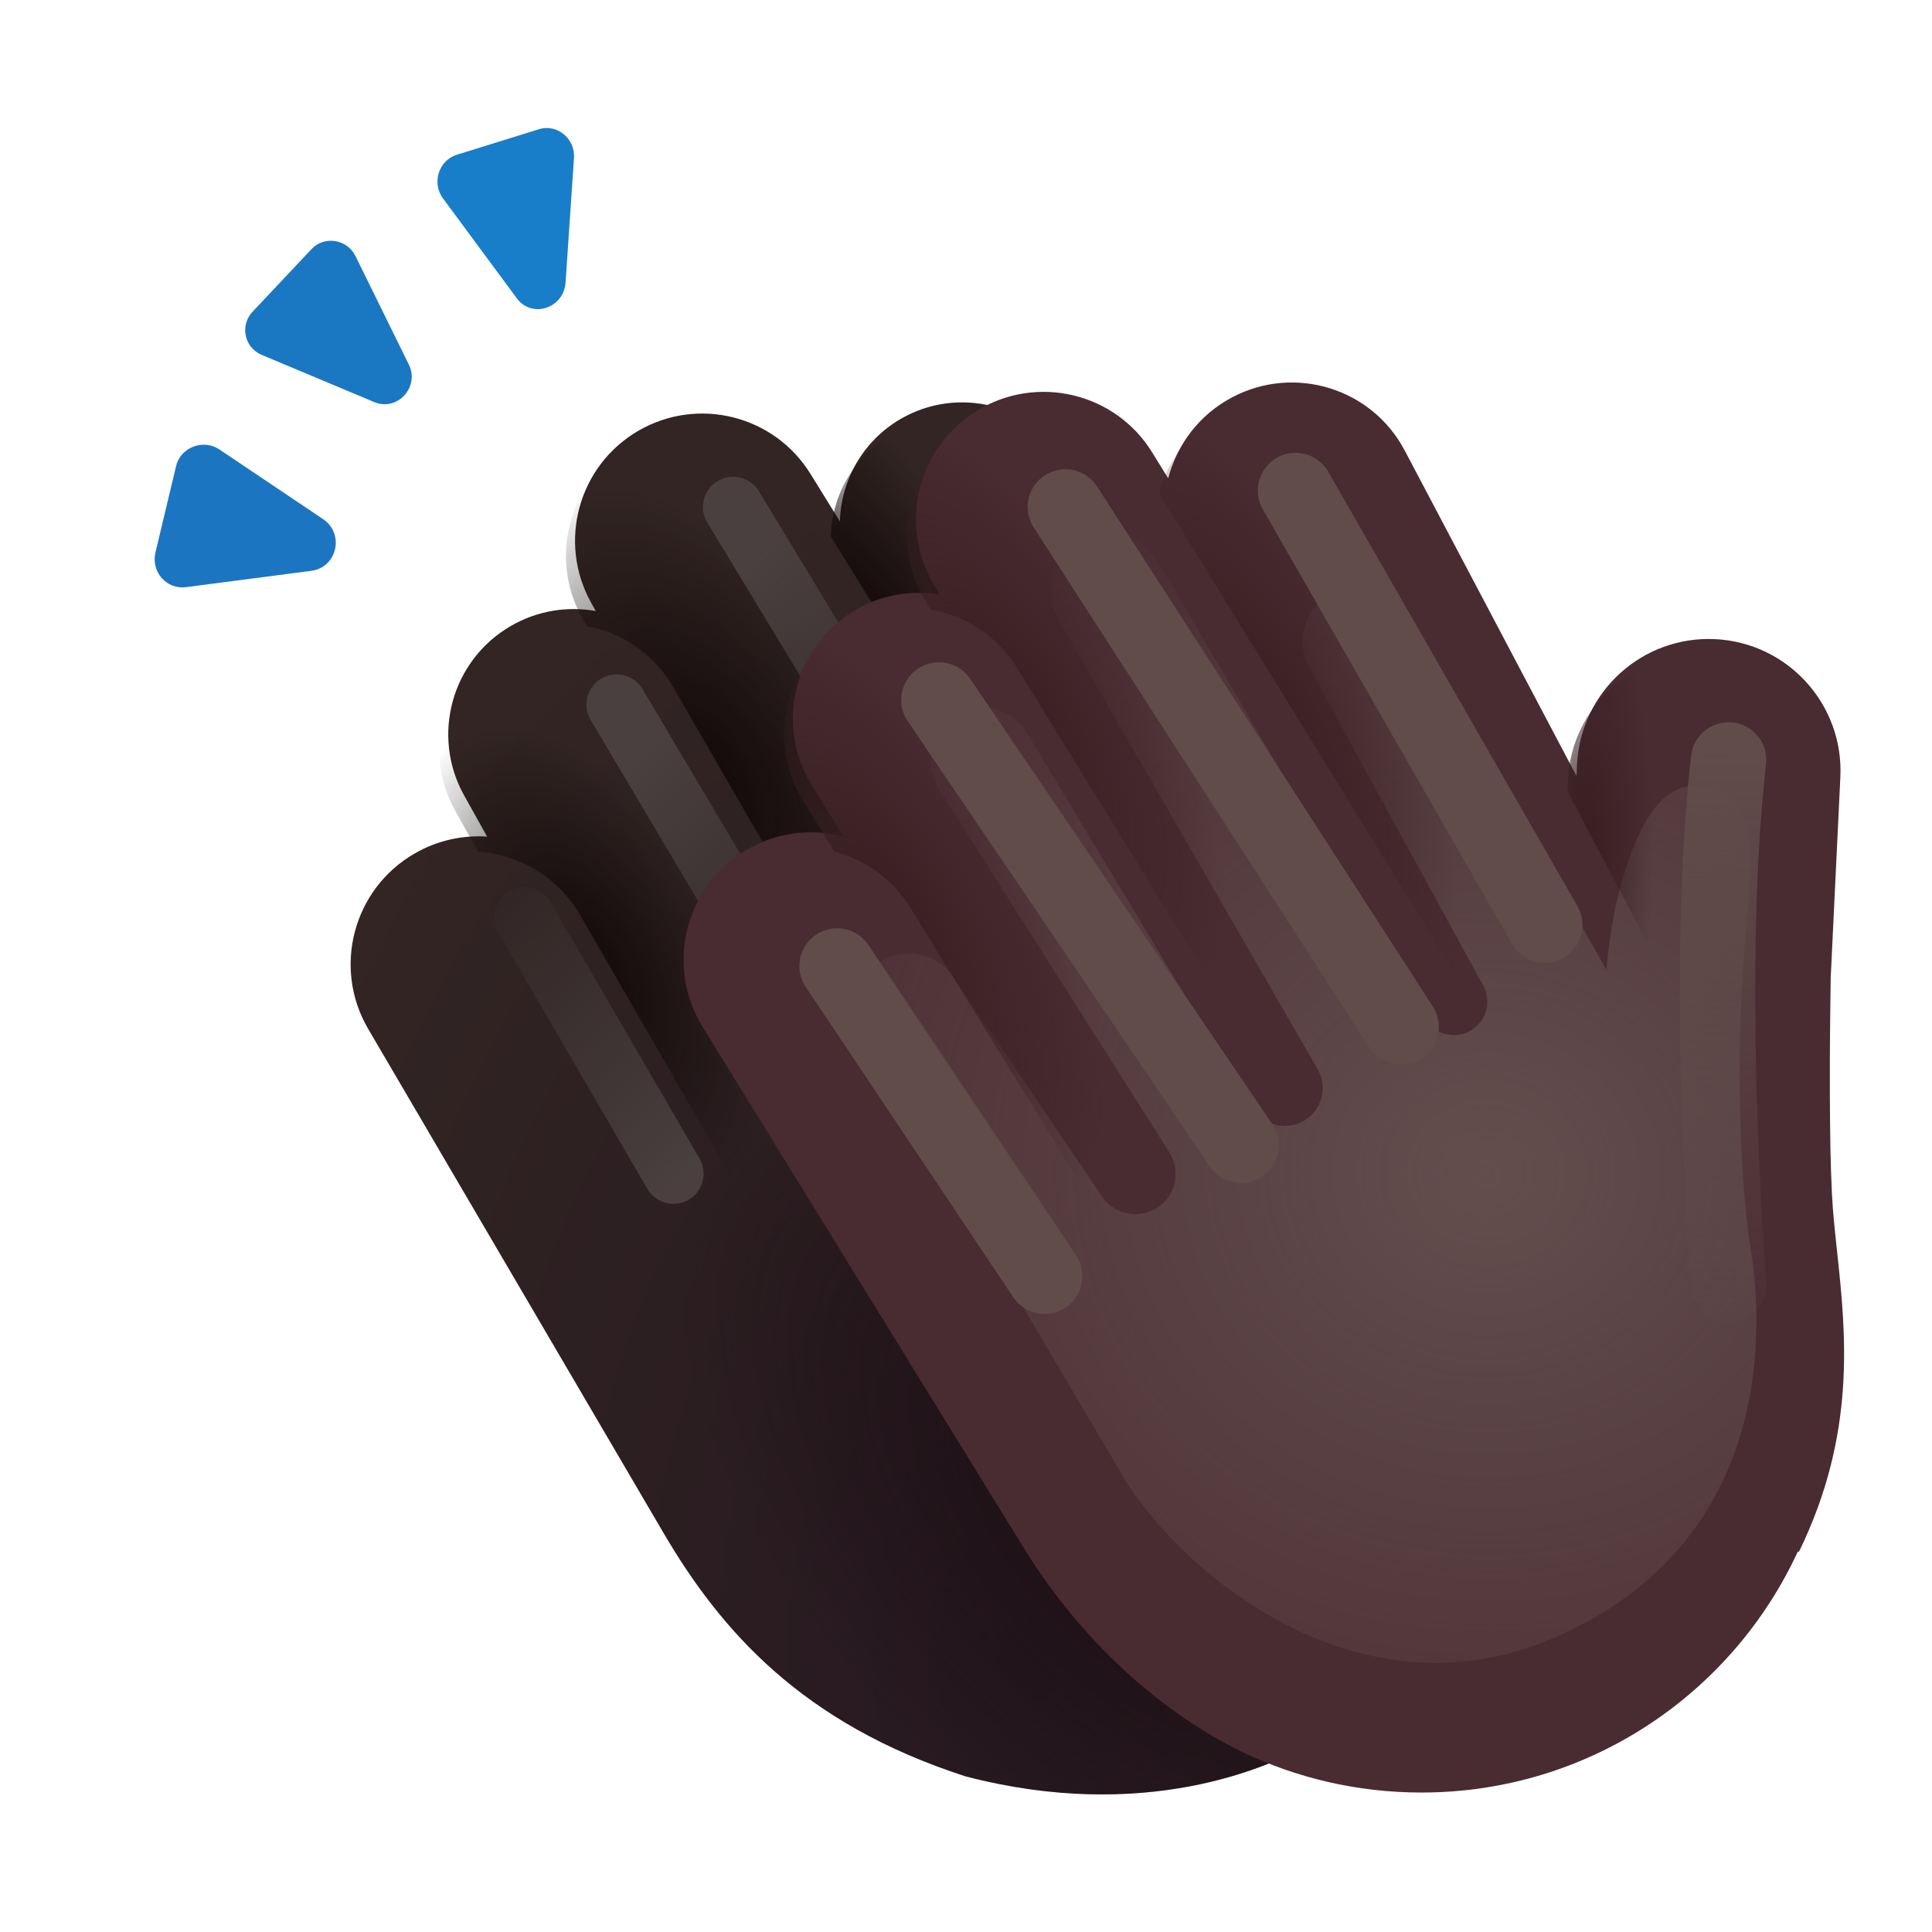 <svg width="32" height="32" viewBox="0 0 32 32" fill="none" xmlns="http://www.w3.org/2000/svg">
<g filter="url(#filter0_i_20020_3464)">
<path d="M13.761 8.886C13.78 8.205 14.141 7.551 14.773 7.186C15.721 6.639 16.933 6.944 17.508 7.876L21.316 14.048C21.966 15.101 21.612 16.482 20.537 17.094C19.483 17.693 18.141 17.319 17.55 16.259L17.29 15.793C17.159 16.402 16.78 16.956 16.194 17.289C15.728 17.555 15.208 17.637 14.717 17.559L14.748 17.612C15.079 18.185 15.113 18.848 14.899 19.423L21.646 29.078C20.865 29.547 18.779 30.438 15.841 29.672C13.13 28.797 11.787 27.25 10.849 25.656L5.947 17.29C5.355 16.276 5.7 14.974 6.717 14.387C7.095 14.168 7.513 14.08 7.918 14.107L7.537 13.424C6.985 12.434 7.331 11.184 8.313 10.617C8.755 10.361 9.252 10.287 9.718 10.371L9.641 10.233C9.081 9.227 9.431 7.958 10.428 7.382C11.415 6.813 12.675 7.13 13.274 8.099L13.761 8.886Z" fill="url(#paint0_radial_20020_3464)"/>
<path d="M13.761 8.886C13.78 8.205 14.141 7.551 14.773 7.186C15.721 6.639 16.933 6.944 17.508 7.876L21.316 14.048C21.966 15.101 21.612 16.482 20.537 17.094C19.483 17.693 18.141 17.319 17.55 16.259L17.29 15.793C17.159 16.402 16.78 16.956 16.194 17.289C15.728 17.555 15.208 17.637 14.717 17.559L14.748 17.612C15.079 18.185 15.113 18.848 14.899 19.423L21.646 29.078C20.865 29.547 18.779 30.438 15.841 29.672C13.13 28.797 11.787 27.25 10.849 25.656L5.947 17.29C5.355 16.276 5.7 14.974 6.717 14.387C7.095 14.168 7.513 14.08 7.918 14.107L7.537 13.424C6.985 12.434 7.331 11.184 8.313 10.617C8.755 10.361 9.252 10.287 9.718 10.371L9.641 10.233C9.081 9.227 9.431 7.958 10.428 7.382C11.415 6.813 12.675 7.13 13.274 8.099L13.761 8.886Z" fill="url(#paint1_radial_20020_3464)"/>
</g>
<path d="M8.313 10.617C7.331 11.184 6.985 12.434 7.537 13.424L7.918 14.107C8.599 14.153 9.245 14.527 9.612 15.162L12.871 20.808C13.256 20.814 13.648 20.716 14.003 20.502C14.997 19.902 15.329 18.617 14.748 17.612L11.148 11.376C10.575 10.384 9.305 10.043 8.313 10.617Z" fill="url(#paint2_radial_20020_3464)"/>
<path d="M10.428 7.382C9.431 7.958 9.081 9.227 9.641 10.233L9.718 10.371C10.298 10.476 10.83 10.826 11.148 11.376L14.717 17.559C15.208 17.636 15.728 17.554 16.194 17.289C17.311 16.653 17.678 15.217 17.001 14.123L13.274 8.099C12.675 7.13 11.415 6.813 10.428 7.382Z" fill="url(#paint3_radial_20020_3464)"/>
<path d="M13.761 8.886L17.001 14.123C17.323 14.643 17.409 15.241 17.29 15.793L17.55 16.259C18.141 17.319 19.483 17.693 20.537 17.094C21.612 16.482 21.966 15.101 21.316 14.048L17.508 7.876C16.933 6.944 15.721 6.639 14.773 7.186C14.141 7.551 13.78 8.205 13.761 8.886Z" fill="url(#paint4_radial_20020_3464)"/>
<g filter="url(#filter1_f_20020_3464)">
<path d="M8.685 15.194L11.154 19.439" stroke="url(#paint5_linear_20020_3464)" stroke-linecap="round"/>
</g>
<g filter="url(#filter2_f_20020_3464)">
<path d="M10.213 11.67L12.407 15.365" stroke="url(#paint6_linear_20020_3464)" stroke-linecap="round"/>
</g>
<g filter="url(#filter3_f_20020_3464)">
<path d="M12.143 8.397L15.16 13.378" stroke="url(#paint7_linear_20020_3464)" stroke-linecap="round"/>
</g>
<g filter="url(#filter4_ii_20020_3464)">
<path d="M8.457 4.887L7.237 3.236C7.047 2.978 7.167 2.606 7.467 2.513L8.827 2.09C9.127 1.997 9.427 2.245 9.407 2.565L9.267 4.64C9.227 5.063 8.707 5.228 8.457 4.887Z" fill="#187EC9"/>
</g>
<g filter="url(#filter5_ii_20020_3464)">
<path d="M6.097 6.509L4.237 5.729C3.947 5.609 3.867 5.239 4.087 5.009L5.057 3.979C5.267 3.749 5.647 3.809 5.787 4.089L6.677 5.899C6.847 6.269 6.477 6.669 6.097 6.509Z" fill="#1A78C3"/>
</g>
<g filter="url(#filter6_ii_20020_3464)">
<path d="M5.053 9.305L2.981 9.575C2.66 9.616 2.401 9.326 2.474 9.004L2.816 7.572C2.888 7.261 3.261 7.116 3.53 7.292L5.26 8.454C5.612 8.703 5.477 9.253 5.053 9.305Z" fill="#1C75C1"/>
</g>
<g filter="url(#filter7_i_20020_3464)">
<path d="M20.429 29.269C21.326 29.699 22.332 29.94 23.393 29.94C26.158 29.94 28.541 28.305 29.628 25.948L29.646 25.953C30.601 23.993 30.424 22.346 30.278 20.98C30.242 20.648 30.208 20.331 30.193 20.031C30.146 19.124 30.154 17.585 30.172 16.426C30.174 16.407 30.175 16.387 30.176 16.367L30.332 13.121C30.39 11.917 29.461 10.894 28.257 10.836C27.053 10.778 26.03 11.707 25.971 12.911L25.962 13.103L23.116 7.711C22.572 6.679 21.292 6.286 20.26 6.83C19.712 7.119 19.343 7.616 19.199 8.173L18.934 7.744C18.323 6.751 17.019 6.443 16.027 7.055C15.034 7.667 14.723 8.969 15.335 9.962L15.419 10.099C14.937 10.017 14.424 10.103 13.975 10.38C12.994 10.984 12.689 12.27 13.293 13.251L13.82 14.105C13.281 13.964 12.688 14.035 12.176 14.35C11.183 14.962 10.875 16.263 11.486 17.256L16.864 25.981C17.974 27.734 19.392 28.771 20.429 29.269Z" fill="#492B32"/>
</g>
<g filter="url(#filter8_f_20020_3464)">
<path d="M18.633 24.509L14.286 17.14C14.049 16.737 14.162 16.219 14.547 15.952C14.956 15.668 15.517 15.773 15.796 16.186L18.253 19.817C18.462 20.126 18.884 20.203 19.189 19.989C19.48 19.784 19.559 19.387 19.368 19.086L15.539 13.05C15.299 12.672 15.386 12.174 15.741 11.9C16.151 11.585 16.745 11.697 17.011 12.14L20.744 18.345C20.926 18.647 21.321 18.74 21.619 18.55C21.901 18.369 21.991 17.999 21.824 17.709L17.544 10.288C17.268 9.809 17.455 9.196 17.951 8.952C18.401 8.731 18.946 8.895 19.198 9.328L23.604 16.869C23.763 17.142 24.118 17.226 24.383 17.054C24.625 16.896 24.705 16.578 24.567 16.325L21.688 11.061C21.447 10.62 21.61 10.066 22.052 9.827C22.487 9.592 23.03 9.748 23.274 10.178L26.609 16.066C26.613 15.942 26.685 15.315 26.782 14.913C27.112 13.554 27.557 13.023 28.04 13.023C28.542 13.023 29.132 13.237 28.97 14.812C28.651 17.937 28.912 20.104 28.97 20.511C29.029 20.918 29.923 25.273 25.794 27.105C22.491 28.57 19.554 26.011 18.633 24.509Z" fill="url(#paint8_radial_20020_3464)"/>
</g>
<path d="M13.975 10.38C12.994 10.984 12.689 12.27 13.293 13.251L13.82 14.105C14.327 14.238 14.785 14.559 15.082 15.04L19.969 22.969C20.499 23.105 21.081 23.034 21.584 22.725C22.564 22.12 22.87 20.834 22.265 19.854L16.846 11.061C16.241 10.08 14.956 9.775 13.975 10.38Z" fill="url(#paint9_radial_20020_3464)"/>
<path d="M16.027 7.055C15.034 7.667 14.723 8.97 15.335 9.962L15.419 10.099C15.99 10.196 16.518 10.529 16.846 11.061L22.16 19.683C22.652 19.769 23.177 19.683 23.635 19.4C24.628 18.788 24.939 17.486 24.327 16.493L18.934 7.744C18.323 6.751 17.019 6.443 16.027 7.055Z" fill="url(#paint10_radial_20020_3464)"/>
<path d="M19.199 8.173L24.327 16.493C24.794 17.25 24.724 18.188 24.223 18.862C24.792 19.827 26.028 20.183 27.029 19.654C28.061 19.11 28.458 17.831 27.913 16.8L23.116 7.711C22.572 6.679 21.292 6.286 20.26 6.83C19.712 7.119 19.343 7.616 19.199 8.173Z" fill="url(#paint11_radial_20020_3464)"/>
<path d="M28.715 18.323L25.962 13.106L25.971 12.911C26.03 11.707 27.053 10.778 28.257 10.836C29.461 10.894 30.39 11.917 30.332 13.122L30.176 16.367C30.132 17.282 29.53 18.039 28.715 18.323Z" fill="url(#paint12_radial_20020_3464)"/>
<g filter="url(#filter9_f_20020_3464)">
<path d="M13.865 16L17.302 21.138" stroke="#614C4A" stroke-width="1.25" stroke-linecap="round"/>
</g>
<g filter="url(#filter10_f_20020_3464)">
<path d="M15.552 11.594L20.556 18.969" stroke="#614C4A" stroke-width="1.25" stroke-linecap="round"/>
</g>
<g filter="url(#filter11_f_20020_3464)">
<path d="M17.646 8.397L23.207 17.01" stroke="#614C4A" stroke-width="1.25" stroke-linecap="round"/>
</g>
<g filter="url(#filter12_f_20020_3464)">
<path d="M21.458 8.125L25.587 15.323" stroke="#614C4A" stroke-width="1.25" stroke-linecap="round"/>
</g>
<g filter="url(#filter13_f_20020_3464)">
<path d="M28.631 12.587C28.32 15.32 28.462 18.926 28.631 21.288" stroke="url(#paint13_linear_20020_3464)" stroke-width="1.25" stroke-linecap="round"/>
</g>
<defs>
<filter id="filter0_i_20020_3464" x="5.658" y="6.665" width="16.138" height="23.306" filterUnits="userSpaceOnUse" color-interpolation-filters="sRGB">
<feFlood flood-opacity="0" result="BackgroundImageFix"/>
<feBlend mode="normal" in="SourceGraphic" in2="BackgroundImageFix" result="shape"/>
<feColorMatrix in="SourceAlpha" type="matrix" values="0 0 0 0 0 0 0 0 0 0 0 0 0 0 0 0 0 0 127 0" result="hardAlpha"/>
<feOffset dx="0.15" dy="-0.25"/>
<feGaussianBlur stdDeviation="0.25"/>
<feComposite in2="hardAlpha" operator="arithmetic" k2="-1" k3="1"/>
<feColorMatrix type="matrix" values="0 0 0 0 0.308 0 0 0 0 0.233 0 0 0 0 0.238 0 0 0 1 0"/>
<feBlend mode="normal" in2="shape" result="effect1_innerShadow_20020_3464"/>
</filter>
<filter id="filter1_f_20020_3464" x="7.434" y="13.944" width="4.97" height="6.745" filterUnits="userSpaceOnUse" color-interpolation-filters="sRGB">
<feFlood flood-opacity="0" result="BackgroundImageFix"/>
<feBlend mode="normal" in="SourceGraphic" in2="BackgroundImageFix" result="shape"/>
<feGaussianBlur stdDeviation="0.375" result="effect1_foregroundBlur_20020_3464"/>
</filter>
<filter id="filter2_f_20020_3464" x="8.963" y="10.42" width="4.694" height="6.195" filterUnits="userSpaceOnUse" color-interpolation-filters="sRGB">
<feFlood flood-opacity="0" result="BackgroundImageFix"/>
<feBlend mode="normal" in="SourceGraphic" in2="BackgroundImageFix" result="shape"/>
<feGaussianBlur stdDeviation="0.375" result="effect1_foregroundBlur_20020_3464"/>
</filter>
<filter id="filter3_f_20020_3464" x="10.643" y="6.897" width="6.017" height="7.981" filterUnits="userSpaceOnUse" color-interpolation-filters="sRGB">
<feFlood flood-opacity="0" result="BackgroundImageFix"/>
<feBlend mode="normal" in="SourceGraphic" in2="BackgroundImageFix" result="shape"/>
<feGaussianBlur stdDeviation="0.5" result="effect1_foregroundBlur_20020_3464"/>
</filter>
<filter id="filter4_ii_20020_3464" x="6.996" y="1.97" width="2.662" height="3.25" filterUnits="userSpaceOnUse" color-interpolation-filters="sRGB">
<feFlood flood-opacity="0" result="BackgroundImageFix"/>
<feBlend mode="normal" in="SourceGraphic" in2="BackgroundImageFix" result="shape"/>
<feColorMatrix in="SourceAlpha" type="matrix" values="0 0 0 0 0 0 0 0 0 0 0 0 0 0 0 0 0 0 127 0" result="hardAlpha"/>
<feOffset dx="-0.15" dy="0.15"/>
<feGaussianBlur stdDeviation="0.15"/>
<feComposite in2="hardAlpha" operator="arithmetic" k2="-1" k3="1"/>
<feColorMatrix type="matrix" values="0 0 0 0 0.11 0 0 0 0 0.58 0 0 0 0 0.906 0 0 0 1 0"/>
<feBlend mode="normal" in2="shape" result="effect1_innerShadow_20020_3464"/>
<feColorMatrix in="SourceAlpha" type="matrix" values="0 0 0 0 0 0 0 0 0 0 0 0 0 0 0 0 0 0 127 0" result="hardAlpha"/>
<feOffset dx="0.25" dy="-0.1"/>
<feGaussianBlur stdDeviation="0.2"/>
<feComposite in2="hardAlpha" operator="arithmetic" k2="-1" k3="1"/>
<feColorMatrix type="matrix" values="0 0 0 0 0.086 0 0 0 0 0.318 0 0 0 0 0.655 0 0 0 1 0"/>
<feBlend mode="normal" in2="effect1_innerShadow_20020_3464" result="effect2_innerShadow_20020_3464"/>
</filter>
<filter id="filter5_ii_20020_3464" x="3.811" y="3.838" width="3.158" height="2.858" filterUnits="userSpaceOnUse" color-interpolation-filters="sRGB">
<feFlood flood-opacity="0" result="BackgroundImageFix"/>
<feBlend mode="normal" in="SourceGraphic" in2="BackgroundImageFix" result="shape"/>
<feColorMatrix in="SourceAlpha" type="matrix" values="0 0 0 0 0 0 0 0 0 0 0 0 0 0 0 0 0 0 127 0" result="hardAlpha"/>
<feOffset dx="-0.15" dy="0.15"/>
<feGaussianBlur stdDeviation="0.15"/>
<feComposite in2="hardAlpha" operator="arithmetic" k2="-1" k3="1"/>
<feColorMatrix type="matrix" values="0 0 0 0 0.114 0 0 0 0 0.569 0 0 0 0 0.898 0 0 0 1 0"/>
<feBlend mode="normal" in2="shape" result="effect1_innerShadow_20020_3464"/>
<feColorMatrix in="SourceAlpha" type="matrix" values="0 0 0 0 0 0 0 0 0 0 0 0 0 0 0 0 0 0 127 0" result="hardAlpha"/>
<feOffset dx="0.25"/>
<feGaussianBlur stdDeviation="0.2"/>
<feComposite in2="hardAlpha" operator="arithmetic" k2="-1" k3="1"/>
<feColorMatrix type="matrix" values="0 0 0 0 0.078 0 0 0 0 0.341 0 0 0 0 0.588 0 0 0 1 0"/>
<feBlend mode="normal" in2="effect1_innerShadow_20020_3464" result="effect2_innerShadow_20020_3464"/>
</filter>
<filter id="filter6_ii_20020_3464" x="2.311" y="7.216" width="3.4" height="2.513" filterUnits="userSpaceOnUse" color-interpolation-filters="sRGB">
<feFlood flood-opacity="0" result="BackgroundImageFix"/>
<feBlend mode="normal" in="SourceGraphic" in2="BackgroundImageFix" result="shape"/>
<feColorMatrix in="SourceAlpha" type="matrix" values="0 0 0 0 0 0 0 0 0 0 0 0 0 0 0 0 0 0 127 0" result="hardAlpha"/>
<feOffset dx="-0.15" dy="0.15"/>
<feGaussianBlur stdDeviation="0.15"/>
<feComposite in2="hardAlpha" operator="arithmetic" k2="-1" k3="1"/>
<feColorMatrix type="matrix" values="0 0 0 0 0.114 0 0 0 0 0.557 0 0 0 0 0.875 0 0 0 1 0"/>
<feBlend mode="normal" in2="shape" result="effect1_innerShadow_20020_3464"/>
<feColorMatrix in="SourceAlpha" type="matrix" values="0 0 0 0 0 0 0 0 0 0 0 0 0 0 0 0 0 0 127 0" result="hardAlpha"/>
<feOffset dx="0.25"/>
<feGaussianBlur stdDeviation="0.2"/>
<feComposite in2="hardAlpha" operator="arithmetic" k2="-1" k3="1"/>
<feColorMatrix type="matrix" values="0 0 0 0 0.094 0 0 0 0 0.302 0 0 0 0 0.604 0 0 0 1 0"/>
<feBlend mode="normal" in2="effect1_innerShadow_20020_3464" result="effect2_innerShadow_20020_3464"/>
</filter>
<filter id="filter7_i_20020_3464" x="11.172" y="6.335" width="19.372" height="23.605" filterUnits="userSpaceOnUse" color-interpolation-filters="sRGB">
<feFlood flood-opacity="0" result="BackgroundImageFix"/>
<feBlend mode="normal" in="SourceGraphic" in2="BackgroundImageFix" result="shape"/>
<feColorMatrix in="SourceAlpha" type="matrix" values="0 0 0 0 0 0 0 0 0 0 0 0 0 0 0 0 0 0 127 0" result="hardAlpha"/>
<feOffset dx="0.15" dy="-0.25"/>
<feGaussianBlur stdDeviation="0.2"/>
<feComposite in2="hardAlpha" operator="arithmetic" k2="-1" k3="1"/>
<feColorMatrix type="matrix" values="0 0 0 0 0.321 0 0 0 0 0.215 0 0 0 0 0.268 0 0 0 1 0"/>
<feBlend mode="normal" in2="shape" result="effect1_innerShadow_20020_3464"/>
</filter>
<filter id="filter8_f_20020_3464" x="12.162" y="6.854" width="18.929" height="22.689" filterUnits="userSpaceOnUse" color-interpolation-filters="sRGB">
<feFlood flood-opacity="0" result="BackgroundImageFix"/>
<feBlend mode="normal" in="SourceGraphic" in2="BackgroundImageFix" result="shape"/>
<feGaussianBlur stdDeviation="1" result="effect1_foregroundBlur_20020_3464"/>
</filter>
<filter id="filter9_f_20020_3464" x="11.99" y="14.125" width="7.187" height="8.888" filterUnits="userSpaceOnUse" color-interpolation-filters="sRGB">
<feFlood flood-opacity="0" result="BackgroundImageFix"/>
<feBlend mode="normal" in="SourceGraphic" in2="BackgroundImageFix" result="shape"/>
<feGaussianBlur stdDeviation="0.625" result="effect1_foregroundBlur_20020_3464"/>
</filter>
<filter id="filter10_f_20020_3464" x="13.677" y="9.719" width="8.754" height="11.125" filterUnits="userSpaceOnUse" color-interpolation-filters="sRGB">
<feFlood flood-opacity="0" result="BackgroundImageFix"/>
<feBlend mode="normal" in="SourceGraphic" in2="BackgroundImageFix" result="shape"/>
<feGaussianBlur stdDeviation="0.625" result="effect1_foregroundBlur_20020_3464"/>
</filter>
<filter id="filter11_f_20020_3464" x="15.771" y="6.522" width="9.312" height="12.363" filterUnits="userSpaceOnUse" color-interpolation-filters="sRGB">
<feFlood flood-opacity="0" result="BackgroundImageFix"/>
<feBlend mode="normal" in="SourceGraphic" in2="BackgroundImageFix" result="shape"/>
<feGaussianBlur stdDeviation="0.625" result="effect1_foregroundBlur_20020_3464"/>
</filter>
<filter id="filter12_f_20020_3464" x="19.583" y="6.25" width="7.879" height="10.948" filterUnits="userSpaceOnUse" color-interpolation-filters="sRGB">
<feFlood flood-opacity="0" result="BackgroundImageFix"/>
<feBlend mode="normal" in="SourceGraphic" in2="BackgroundImageFix" result="shape"/>
<feGaussianBlur stdDeviation="0.625" result="effect1_foregroundBlur_20020_3464"/>
</filter>
<filter id="filter13_f_20020_3464" x="26.572" y="10.712" width="3.934" height="12.452" filterUnits="userSpaceOnUse" color-interpolation-filters="sRGB">
<feFlood flood-opacity="0" result="BackgroundImageFix"/>
<feBlend mode="normal" in="SourceGraphic" in2="BackgroundImageFix" result="shape"/>
<feGaussianBlur stdDeviation="0.625" result="effect1_foregroundBlur_20020_3464"/>
</filter>
<radialGradient id="paint0_radial_20020_3464" cx="0" cy="0" r="1" gradientUnits="userSpaceOnUse" gradientTransform="translate(16.926 27.696) rotate(-93.746) scale(19.894 13.795)">
<stop stop-color="#261820"/>
<stop offset="1" stop-color="#322523"/>
</radialGradient>
<radialGradient id="paint1_radial_20020_3464" cx="0" cy="0" r="1" gradientUnits="userSpaceOnUse" gradientTransform="translate(19.082 25.658) rotate(-137.597) scale(9.681 5.334)">
<stop stop-color="#1B0E13"/>
<stop offset="1" stop-color="#1B0E13" stop-opacity="0"/>
</radialGradient>
<radialGradient id="paint2_radial_20020_3464" cx="0" cy="0" r="1" gradientUnits="userSpaceOnUse" gradientTransform="translate(9.656 16.039) rotate(61.618) scale(4.312 2.47)">
<stop stop-color="#110808"/>
<stop offset="1" stop-color="#110808" stop-opacity="0"/>
</radialGradient>
<radialGradient id="paint3_radial_20020_3464" cx="0" cy="0" r="1" gradientUnits="userSpaceOnUse" gradientTransform="translate(11.633 12.946) rotate(60.838) scale(5.314 3.085)">
<stop stop-color="#110808"/>
<stop offset="1" stop-color="#110808" stop-opacity="0"/>
</radialGradient>
<radialGradient id="paint4_radial_20020_3464" cx="0" cy="0" r="1" gradientUnits="userSpaceOnUse" gradientTransform="translate(14.582 10.681) rotate(57.27) scale(6.804 2.193)">
<stop stop-color="#110808"/>
<stop offset="1" stop-color="#110808" stop-opacity="0"/>
</radialGradient>
<linearGradient id="paint5_linear_20020_3464" x1="11.28" y1="19.583" x2="7.186" y2="15.141" gradientUnits="userSpaceOnUse">
<stop stop-color="#4A4040"/>
<stop offset="1" stop-color="#4A4040" stop-opacity="0"/>
</linearGradient>
<linearGradient id="paint6_linear_20020_3464" x1="10.734" y1="12.299" x2="15.323" y2="16.855" gradientUnits="userSpaceOnUse">
<stop stop-color="#4A4040"/>
<stop offset="1" stop-color="#4A4040" stop-opacity="0"/>
</linearGradient>
<linearGradient id="paint7_linear_20020_3464" x1="12.665" y1="9.027" x2="17.254" y2="13.582" gradientUnits="userSpaceOnUse">
<stop stop-color="#4A4040"/>
<stop offset="1" stop-color="#4A4040" stop-opacity="0"/>
</linearGradient>
<radialGradient id="paint8_radial_20020_3464" cx="0" cy="0" r="1" gradientUnits="userSpaceOnUse" gradientTransform="translate(24.613 19.448) rotate(96.459) scale(12.604 13.669)">
<stop stop-color="#634E4D"/>
<stop offset="1" stop-color="#634E4D" stop-opacity="0"/>
</radialGradient>
<radialGradient id="paint9_radial_20020_3464" cx="0" cy="0" r="1" gradientUnits="userSpaceOnUse" gradientTransform="translate(14.593 15.219) rotate(59.237) scale(5.775 2.528)">
<stop stop-color="#371E21"/>
<stop offset="1" stop-color="#371E21" stop-opacity="0"/>
</radialGradient>
<radialGradient id="paint10_radial_20020_3464" cx="0" cy="0" r="1" gradientUnits="userSpaceOnUse" gradientTransform="translate(16.636 11.893) rotate(59.182) scale(5.782 2.534)">
<stop stop-color="#371E21"/>
<stop offset="1" stop-color="#371E21" stop-opacity="0"/>
</radialGradient>
<radialGradient id="paint11_radial_20020_3464" cx="0" cy="0" r="1" gradientUnits="userSpaceOnUse" gradientTransform="translate(20.703 11.873) rotate(61.572) scale(5.794 2.416)">
<stop stop-color="#371E21"/>
<stop offset="1" stop-color="#371E21" stop-opacity="0"/>
</radialGradient>
<radialGradient id="paint12_radial_20020_3464" cx="0" cy="0" r="1" gradientUnits="userSpaceOnUse" gradientTransform="translate(26.267 14.25) rotate(-90) scale(4.821 1.111)">
<stop stop-color="#371E21"/>
<stop offset="1" stop-color="#371E21" stop-opacity="0"/>
</radialGradient>
<linearGradient id="paint13_linear_20020_3464" x1="28.724" y1="12.431" x2="28.516" y2="23.036" gradientUnits="userSpaceOnUse">
<stop stop-color="#614C4A"/>
<stop offset="1" stop-color="#614C4A" stop-opacity="0"/>
</linearGradient>
</defs>
</svg>
